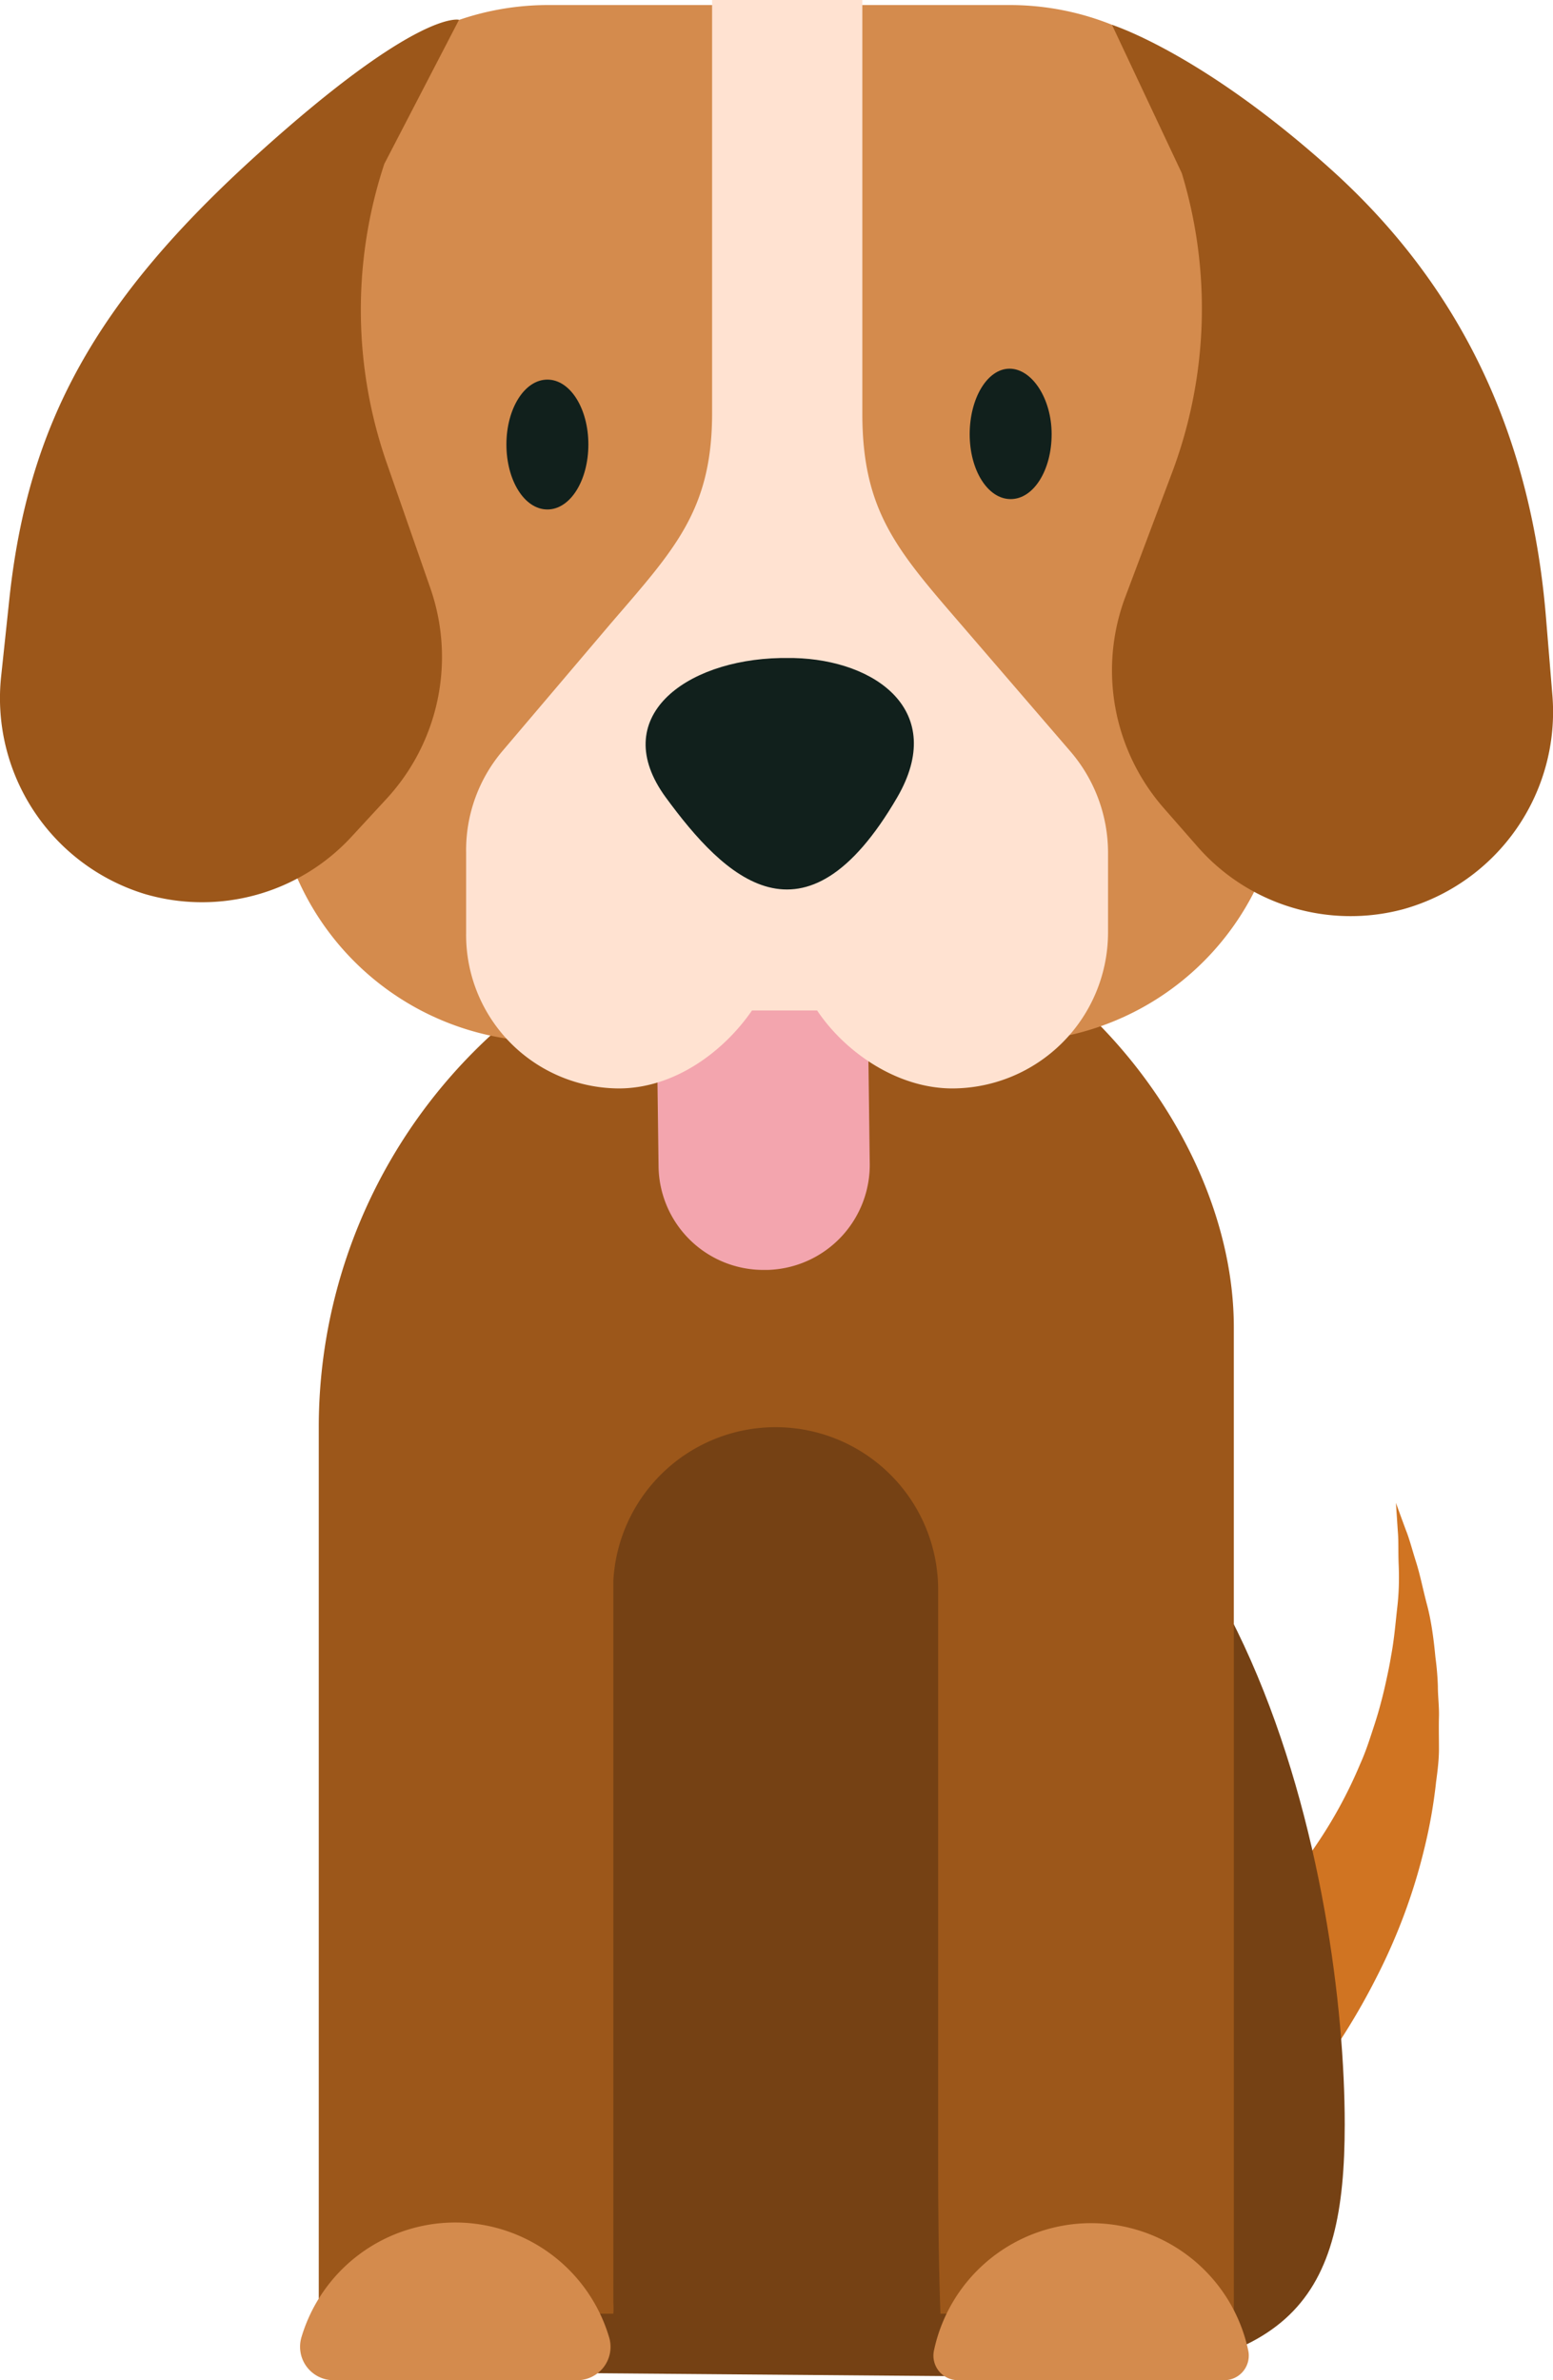 <svg xmlns="http://www.w3.org/2000/svg" viewBox="0 0 113.71 174.31"><defs><style>.cls-1{fill:#d07422;}.cls-2{fill:#754114;}.cls-3{fill:#9c571a;}.cls-4{fill:#d48b4d;}.cls-5{fill:#f3a5ae;}.cls-6{fill:#11201c;}.cls-7{fill:#ffe2d1;}</style></defs><title>dog_vectorRecurso 1</title><g id="Capa_2" data-name="Capa 2"><g id="OBJECTS"><path class="cls-1" d="M82.23,147.35s.08,0,.09,0h.05l.15-.06c.22-.1.6-.27,1.08-.53a34.34,34.34,0,0,0,4-2.56,39.56,39.56,0,0,0,5.21-4.63,35.7,35.7,0,0,0,2.56-3.06A33.79,33.79,0,0,0,97.7,133a33.39,33.39,0,0,0,1.88-3.79c.29-.64.53-1.3.76-2s.44-1.32.63-2,.35-1.31.5-2,.28-1.29.38-1.92c.24-1.26.33-2.47.46-3.6s.14-2.17.1-3.1,0-1.75-.06-2.41c-.09-1.35-.14-2.12-.14-2.12s.26.73.73,2c.26.64.46,1.44.75,2.35s.5,2,.8,3.13.48,2.44.61,3.82a20.84,20.84,0,0,1,.18,2.13c0,.73.1,1.48.08,2.24s0,1.56,0,2.35-.1,1.6-.21,2.41a37.06,37.06,0,0,1-.87,4.92,42.11,42.11,0,0,1-1.48,4.83,43.19,43.19,0,0,1-2,4.54,49.65,49.65,0,0,1-4.69,7.53,47.06,47.06,0,0,1-4.22,4.86c-.57.57-1,1-1.41,1.33l-.24.2L90,159l-.14.12Z"/><path class="cls-2" d="M63.69,99.06c-28-1.79-22.42,24-22.42,24v50.72l35.47.29c18.15,0,21.72-5.94,21.72-18.5C98.46,138.57,91.73,100.85,63.69,99.06Z"/><path class="cls-3" d="M44.91,169.44a6.75,6.75,0,0,0,0-.81v-52.9a11.9,11.9,0,0,1,23.78.62v41.9c0,4.56.06,8.24.17,11.19H90.34V97.21c0-15.4-14.8-31.69-30.23-31.69H62.4a39,39,0,0,0-39.06,39v64.94Z"/><path class="cls-4" d="M42.24,174.31a2.44,2.44,0,0,0,2.36-3.14,11.75,11.75,0,0,0-22.53,0,2.45,2.45,0,0,0,2.37,3.14Z"/><path class="cls-4" d="M89.64,174.31a1.8,1.8,0,0,0,1.75-2.2,11.76,11.76,0,0,0-23,0,1.8,1.8,0,0,0,1.75,2.2Z"/><path class="cls-4" d="M74,76.29H40.07a20.06,20.06,0,0,1-20-20V20.37a20.06,20.06,0,0,1,20-20H74a20.06,20.06,0,0,1,20,20V56.29A20.06,20.06,0,0,1,74,76.29Z"/><path class="cls-5" d="M48,68.41l.22,17.06A7.68,7.68,0,0,0,56,93h.22a7.7,7.7,0,0,0,7.46-7.92l-.21-16.68Z"/><path class="cls-6" d="M71,31.8c0,2.63,1.32,4.75,3,4.75s3-2.12,3-4.75S75.55,27,73.92,27,71,29.17,71,31.8Z"/><path class="cls-6" d="M37.08,32.55c0,2.63,1.32,4.76,3,4.76s3-2.13,3-4.76-1.33-4.75-3-4.75S37.08,29.92,37.08,32.55Z"/><path class="cls-3" d="M33.61,1.45S30.66.62,18.84,11.31,2.05,31,.68,43.91L.09,49.47a15,15,0,0,0,10.51,16h0a14.88,14.88,0,0,0,15.18-4.24l2.53-2.74a15.32,15.32,0,0,0,3.21-15.39L28.3,33.86A34.1,34.1,0,0,1,28.14,12Z"/><path class="cls-7" d="M78.35,55l-8-9.29c-4.66-5.4-7.21-8.29-7.21-15.42V0h-11V30.25c0,7.13-2.77,10-7.43,15.42L36.79,55a11.22,11.22,0,0,0-2.66,7.43v5.9A11.24,11.24,0,0,0,45.3,79.71C49.39,79.71,53,77,55.06,74h4.77c2,3,5.81,5.71,9.91,5.71A11.43,11.43,0,0,0,81.13,68.29v-5.9A11.39,11.39,0,0,0,78.35,55Z"/><path class="cls-3" d="M81.42,1.82S88,3.87,97.56,12.5c9.75,8.83,14.59,19.84,15.64,32.77l.46,5.58a15,15,0,0,1-10.9,15.73h0A14.89,14.89,0,0,1,87.68,62l-2.46-2.81a15.31,15.31,0,0,1-2.83-15.46l3.44-9.15a34.15,34.15,0,0,0,.7-21.9Z"/><path class="cls-6" d="M57.13,48.19h.5c.07,0-.5,0,.5,0h0c6,.14,11.24,3.88,7.56,10.21-6.8,11.68-12.67,5.83-16.94,0S50.13,48.33,57.13,48.19Z"/></g></g></svg>